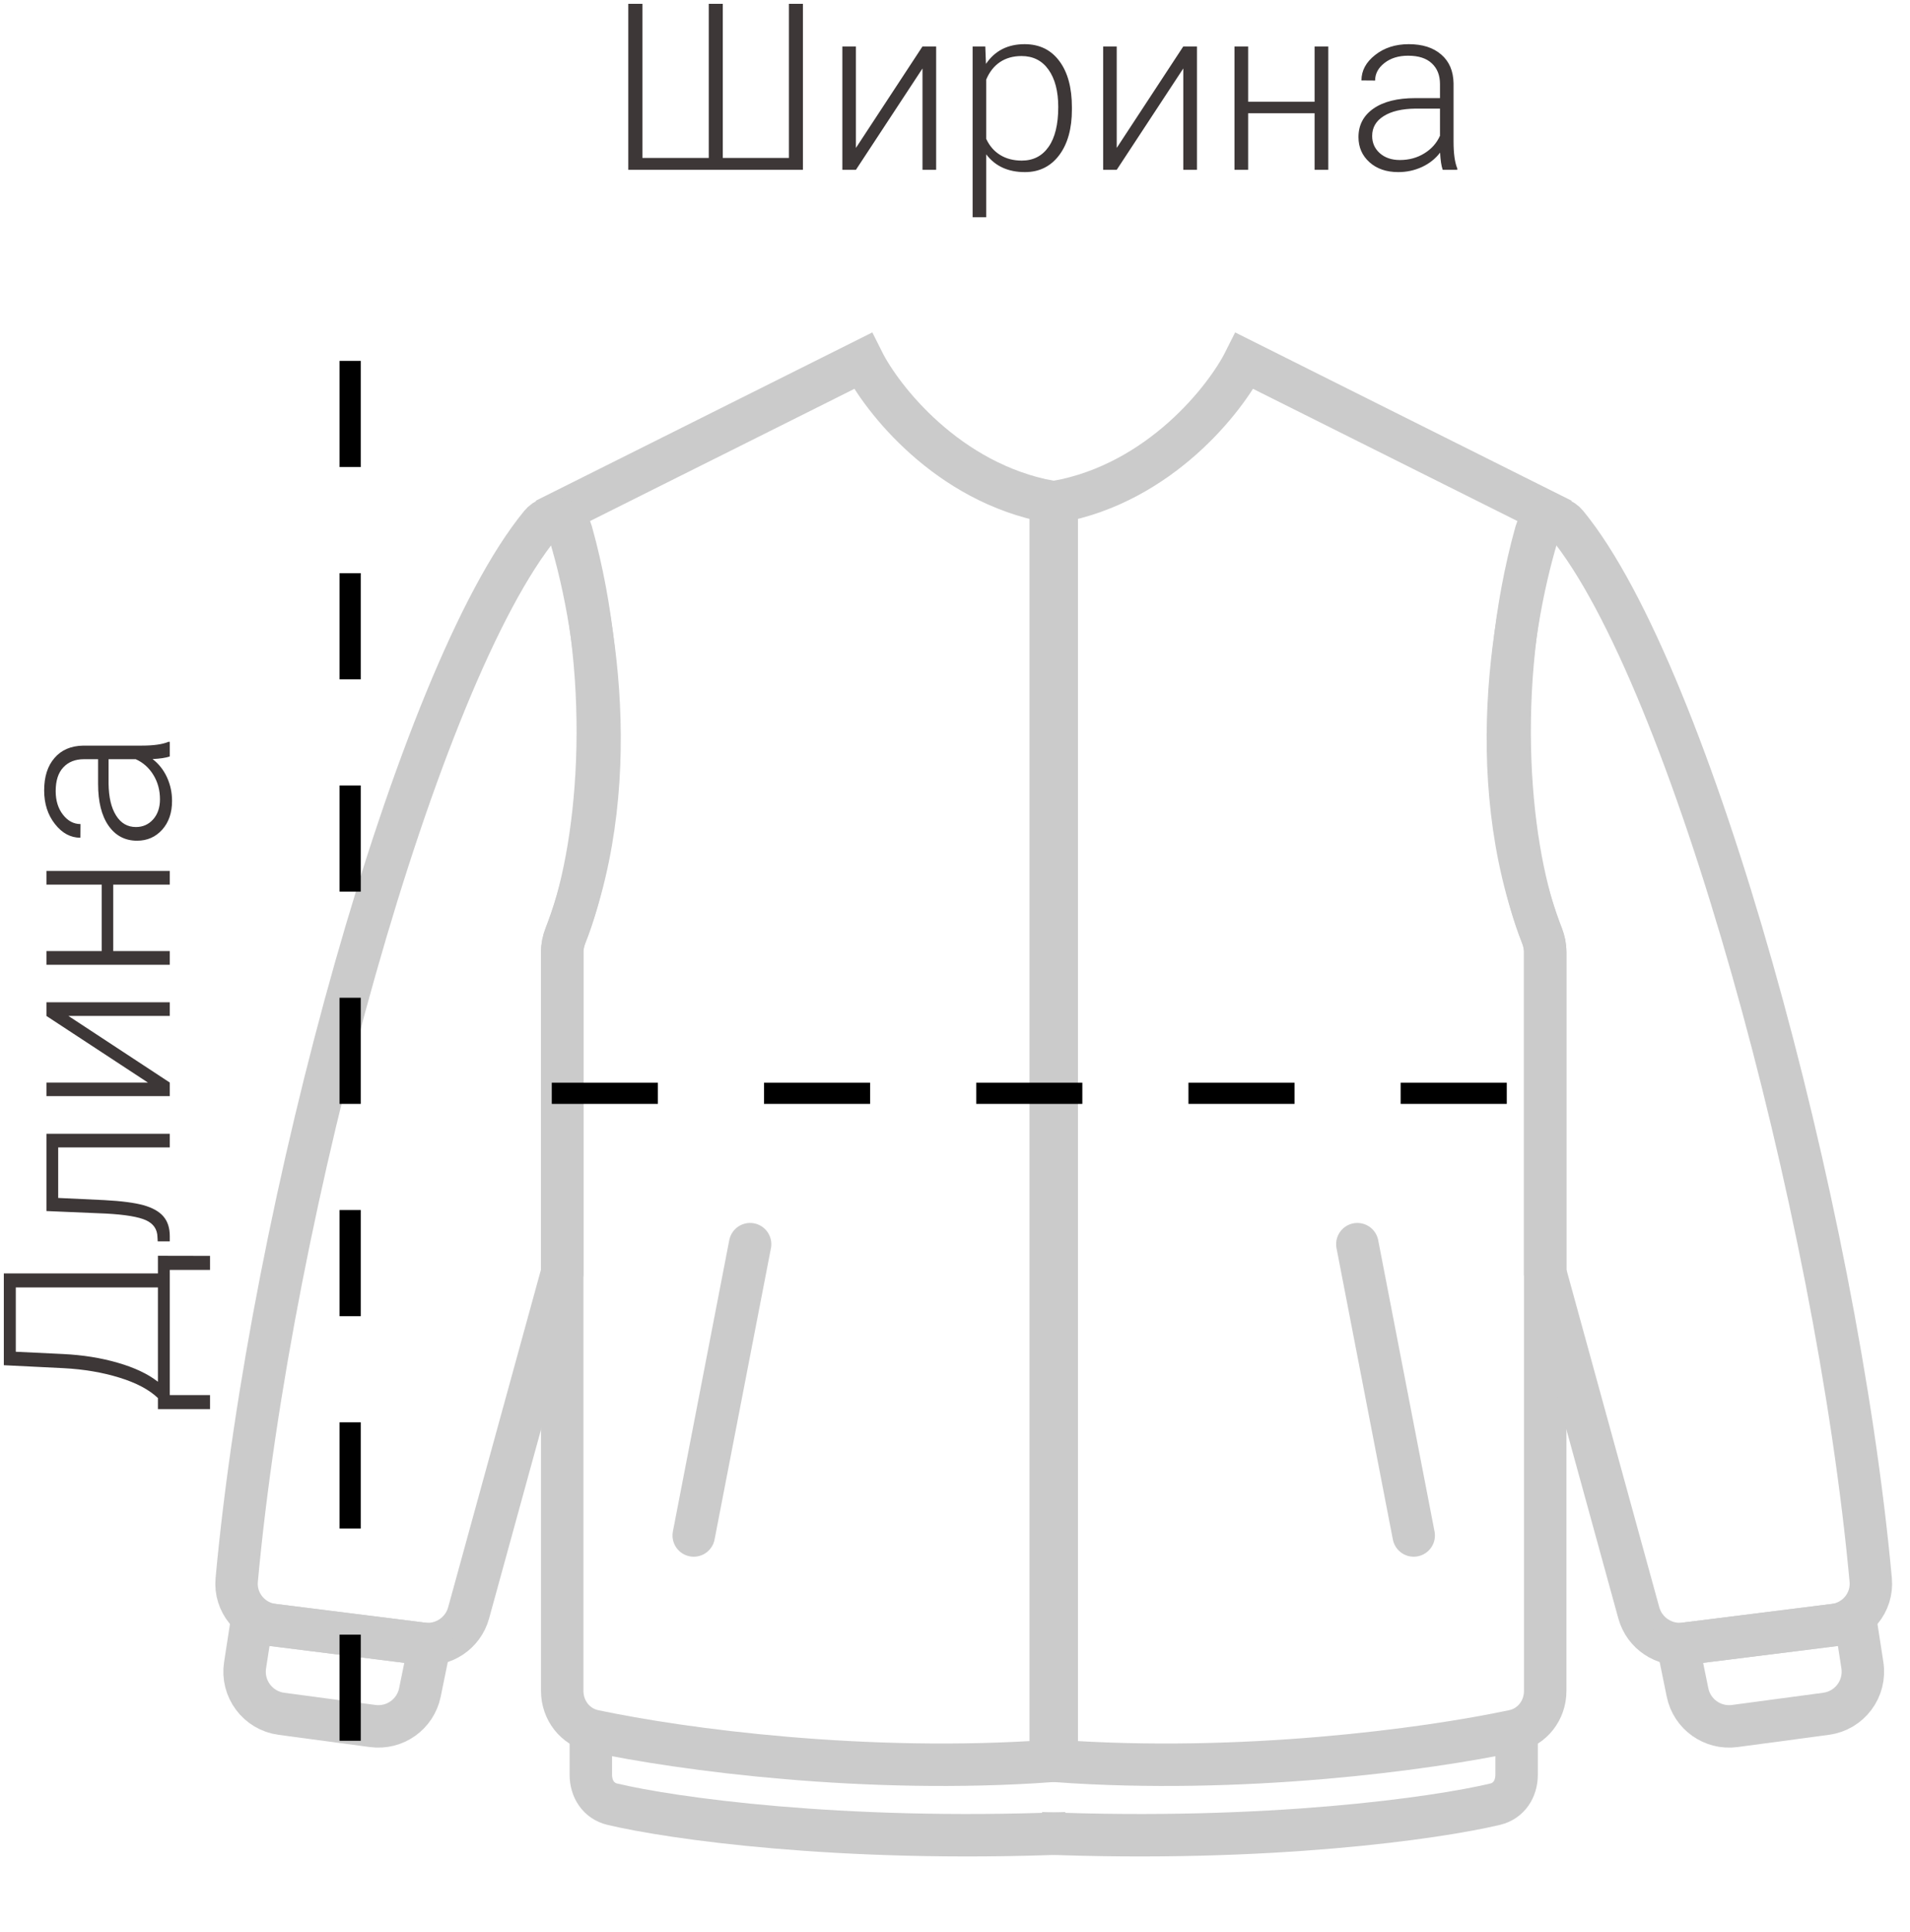 <svg width="90" height="91" viewBox="0 0 90 91" fill="none" xmlns="http://www.w3.org/2000/svg">
<path d="M30.271 0.18V7.441H33.397V0.18H34.058V7.441H37.173V0.18H37.834V8H29.605V0.18H30.271ZM43.468 2.188H44.112V8H43.468V3.225L40.331 8H39.692V2.188H40.331V6.969L43.468 2.188ZM50.509 5.153C50.509 6.059 50.309 6.779 49.908 7.312C49.507 7.842 48.97 8.107 48.296 8.107C47.502 8.107 46.893 7.828 46.47 7.27V10.234H45.831V2.188H46.427L46.459 3.01C46.878 2.391 47.485 2.081 48.28 2.081C48.975 2.081 49.519 2.344 49.913 2.871C50.31 3.397 50.509 4.127 50.509 5.062V5.153ZM49.865 5.041C49.865 4.299 49.713 3.714 49.408 3.284C49.104 2.854 48.679 2.64 48.135 2.64C47.741 2.64 47.403 2.735 47.12 2.924C46.837 3.114 46.621 3.39 46.47 3.751V6.539C46.624 6.872 46.844 7.126 47.131 7.302C47.417 7.477 47.756 7.565 48.146 7.565C48.687 7.565 49.107 7.35 49.408 6.92C49.713 6.487 49.865 5.861 49.865 5.041ZM55.757 2.188H56.401V8H55.757V3.225L52.62 8H51.981V2.188H52.62V6.969L55.757 2.188ZM62.589 8H61.944V5.336H58.813V8H58.169V2.188H58.813V4.793H61.944V2.188H62.589V8ZM67.981 8C67.917 7.817 67.876 7.547 67.858 7.189C67.632 7.483 67.344 7.71 66.993 7.871C66.646 8.029 66.277 8.107 65.887 8.107C65.328 8.107 64.875 7.952 64.528 7.64C64.184 7.329 64.012 6.935 64.012 6.458C64.012 5.893 64.247 5.445 64.716 5.116C65.189 4.786 65.846 4.622 66.687 4.622H67.853V3.961C67.853 3.546 67.724 3.22 67.466 2.983C67.212 2.743 66.839 2.624 66.349 2.624C65.901 2.624 65.53 2.738 65.237 2.967C64.943 3.196 64.796 3.472 64.796 3.794L64.152 3.789C64.152 3.327 64.367 2.928 64.796 2.591C65.226 2.251 65.754 2.081 66.381 2.081C67.029 2.081 67.539 2.244 67.912 2.57C68.288 2.892 68.481 3.343 68.492 3.923V6.673C68.492 7.236 68.551 7.656 68.669 7.936V8H67.981ZM65.962 7.538C66.392 7.538 66.775 7.434 67.111 7.227C67.451 7.019 67.699 6.741 67.853 6.394V5.116H66.703C66.062 5.123 65.561 5.241 65.199 5.47C64.838 5.696 64.657 6.007 64.657 6.405C64.657 6.731 64.777 7.001 65.017 7.216C65.26 7.431 65.575 7.538 65.962 7.538Z" fill="#3D3737"/>
<path d="M7.441 59.985L7.441 59.153L9.896 59.158L9.896 59.819L8 59.819L8 65.716L9.896 65.716L9.896 66.377L7.441 66.377L7.441 65.856C7.026 65.459 6.421 65.138 5.626 64.894C4.827 64.647 3.954 64.499 3.005 64.449L0.18 64.309L0.18 59.985L7.441 59.985ZM7.441 65.088L7.441 60.646L0.744 60.646L0.744 63.675L2.983 63.783C3.914 63.829 4.772 63.967 5.556 64.196C6.34 64.422 6.969 64.719 7.441 65.088ZM2.188 53.406L8 53.406L8 54.05L2.742 54.05L2.742 56.43L4.917 56.532C5.723 56.575 6.339 56.655 6.765 56.773C7.187 56.892 7.499 57.067 7.699 57.3C7.9 57.533 8 57.842 8 58.229L8 58.476L7.431 58.476L7.42 58.277C7.413 57.908 7.234 57.644 6.883 57.482C6.532 57.321 5.905 57.216 5.003 57.166L2.188 57.047L2.188 53.406ZM2.188 47.857L2.188 47.213L8 47.213L8 47.857L3.225 47.857L8 50.994L8 51.633L2.188 51.633L2.188 50.994L6.969 50.994L2.188 47.857ZM8 41.025L8 41.67L5.336 41.67L5.336 44.801L8 44.801L8 45.446L2.188 45.446L2.188 44.801L4.793 44.801L4.793 41.67L2.188 41.67L2.188 41.025L8 41.025ZM8 35.633C7.817 35.697 7.547 35.738 7.189 35.756C7.483 35.982 7.71 36.27 7.871 36.621C8.029 36.968 8.107 37.337 8.107 37.727C8.107 38.286 7.952 38.739 7.64 39.086C7.329 39.43 6.935 39.602 6.458 39.602C5.893 39.602 5.445 39.367 5.116 38.898C4.786 38.426 4.622 37.769 4.622 36.927L4.622 35.762L3.961 35.762C3.546 35.762 3.22 35.891 2.983 36.148C2.743 36.403 2.624 36.775 2.624 37.266C2.624 37.713 2.738 38.084 2.967 38.377C3.196 38.671 3.472 38.818 3.794 38.818L3.789 39.462C3.327 39.462 2.928 39.248 2.591 38.818C2.251 38.388 2.081 37.86 2.081 37.233C2.081 36.585 2.244 36.075 2.57 35.703C2.892 35.327 3.343 35.133 3.923 35.123L6.673 35.123C7.236 35.123 7.656 35.063 7.936 34.945L8 34.945L8 35.633ZM7.538 37.652C7.538 37.223 7.434 36.84 7.227 36.503C7.019 36.163 6.741 35.916 6.394 35.762L5.116 35.762L5.116 36.911C5.123 37.552 5.241 38.053 5.47 38.415C5.696 38.777 6.007 38.958 6.405 38.958C6.731 38.958 7.001 38.838 7.216 38.598C7.431 38.354 7.538 38.039 7.538 37.652Z" fill="#3D3737"/>
<path d="M58.647 17C57.761 18.771 54.663 22.754 49.794 23.64V82.953C58.49 83.574 67.14 82.425 71.326 81.536C72.208 81.348 72.811 80.557 72.811 79.655V44.837C72.811 44.577 72.759 44.32 72.665 44.078C69.682 36.377 71.504 27.713 72.811 24.082L62.188 18.771L58.647 17Z" stroke="#CBCBCB" stroke-width="2"/>
<path d="M40.657 17C41.542 18.771 44.641 22.754 49.51 23.64V82.953C40.814 83.574 32.163 82.425 27.977 81.536C27.095 81.348 26.492 80.557 26.492 79.655V44.837C26.492 44.577 26.544 44.32 26.638 44.078C29.622 36.377 27.8 27.713 26.492 24.082L37.116 18.771L40.657 17Z" stroke="#CBCBCB" stroke-width="2"/>
<path d="M79.398 77.428L86.421 76.55C87.477 76.419 88.246 75.486 88.149 74.427C86.543 56.878 79.64 31.782 73.833 24.705C73.382 24.156 72.567 24.378 72.376 25.062C70.334 32.384 71.09 40.156 72.646 44.053C72.75 44.312 72.811 44.588 72.811 44.868L72.811 59.936L77.221 75.974C77.485 76.932 78.412 77.552 79.398 77.428Z" stroke="#CBCBCB" stroke-width="2"/>
<path d="M19.906 77.428L12.882 76.55C11.827 76.419 11.057 75.486 11.154 74.427C12.761 56.878 19.663 31.782 25.471 24.705C25.921 24.156 26.736 24.378 26.927 25.062C28.97 32.384 28.214 40.156 26.657 44.053C26.553 44.312 26.492 44.588 26.492 44.868L26.492 59.936L22.082 75.974C21.819 76.932 20.892 77.552 19.906 77.428Z" stroke="#CBCBCB" stroke-width="2"/>
<path d="M79.517 79.724L79.057 77.471L87.443 76.419L87.756 78.44C87.927 79.548 87.156 80.58 86.045 80.729L81.742 81.305C80.7 81.445 79.728 80.754 79.517 79.724Z" stroke="#CBCBCB" stroke-width="2"/>
<path d="M19.786 79.724L20.247 77.471L11.861 76.419L11.548 78.44C11.376 79.548 12.148 80.58 13.258 80.729L17.561 81.305C18.604 81.445 19.576 80.754 19.786 79.724Z" stroke="#CBCBCB" stroke-width="2"/>
<path d="M63.959 58.608L66.614 72.33" stroke="#CBCBCB" stroke-width="2" stroke-linecap="round"/>
<path d="M35.345 58.608L32.689 72.33" stroke="#CBCBCB" stroke-width="2" stroke-linecap="round"/>
<path d="M71.463 81.581V83.597C71.463 84.266 71.101 84.833 70.45 84.988C67.7 85.642 59.774 86.784 49.067 86.356" stroke="#CBCBCB" stroke-width="2"/>
<path d="M27.84 81.581V83.597C27.84 84.266 28.203 84.833 28.853 84.988C31.603 85.642 39.529 86.784 50.236 86.356" stroke="#CBCBCB" stroke-width="2"/>
<line x1="26" y1="51.5" x2="73" y2="51.5" stroke="black" stroke-dasharray="5 5"/>
<line x1="16.5" y1="17" x2="16.5" y2="86" stroke="black" stroke-dasharray="5 5"/>
</svg>
